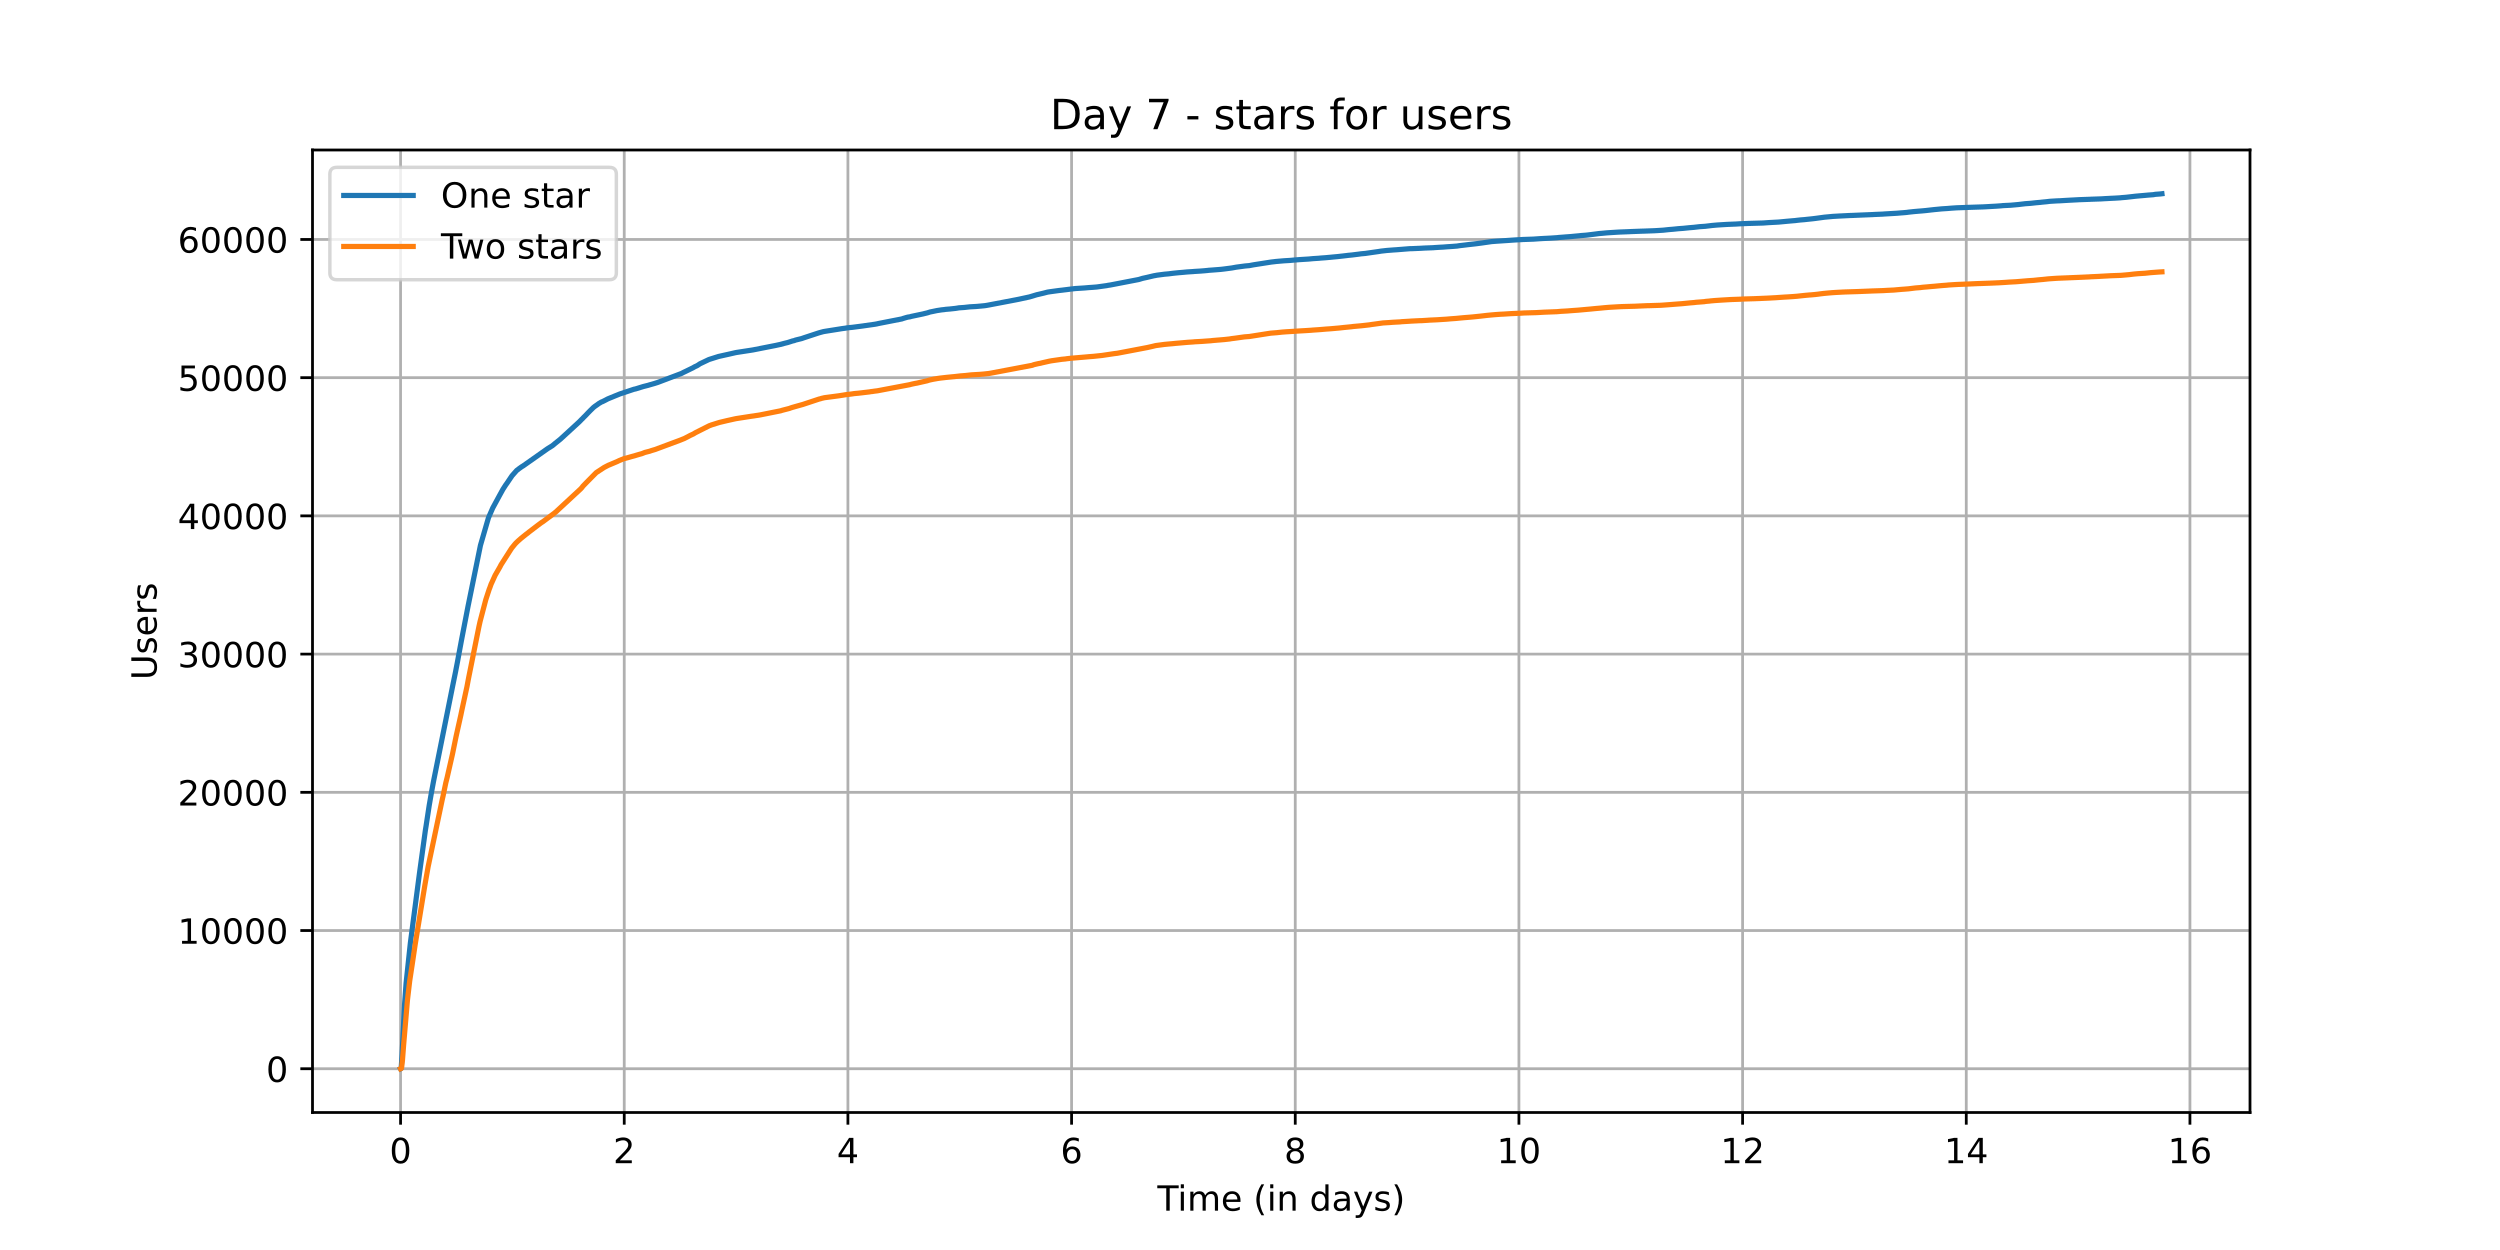 <?xml version="1.0" encoding="utf-8" standalone="no"?>
<!DOCTYPE svg PUBLIC "-//W3C//DTD SVG 1.1//EN"
  "http://www.w3.org/Graphics/SVG/1.1/DTD/svg11.dtd">
<!-- Created with matplotlib (https://matplotlib.org/) -->
<svg height="360pt" version="1.1" viewBox="0 0 720 360" width="720pt" xmlns="http://www.w3.org/2000/svg" xmlns:xlink="http://www.w3.org/1999/xlink">
 <defs>
  <style type="text/css">*{stroke-linecap:butt;stroke-linejoin:round;}</style>
 </defs>
 <g id="figure_1">
  <g id="patch_1">
   <path d="M 0 360 
L 720 360 
L 720 0 
L 0 0 
z
" style="fill:#ffffff;"/>
  </g>
  <g id="axes_1">
   <g id="patch_2">
    <path d="M 90 320.4 
L 648 320.4 
L 648 43.2 
L 90 43.2 
z
" style="fill:#ffffff;"/>
   </g>
   <g id="matplotlib.axis_1">
    <g id="xtick_1">
     <g id="line2d_1">
      <path clip-path="url(#p5f17fe79db)" d="M 115.364 320.4 
L 115.364 43.2 
" style="fill:none;stroke:#b0b0b0;stroke-linecap:square;stroke-width:0.8;"/>
     </g>
     <g id="line2d_2">
      <defs>
       <path d="M 0 0 
L 0 3.5 
" id="m34af4fd276" style="stroke:#000000;stroke-width:0.8;"/>
      </defs>
      <g>
       <use style="stroke:#000000;stroke-width:0.8;" x="115.364" xlink:href="#m34af4fd276" y="320.4"/>
      </g>
     </g>
     <g id="text_1">
      <!-- 0 -->
      <g transform="translate(112.182 334.998)scale(0.1 -0.1)">
       <defs>
        <path d="M 31.781 66.406 
Q 24.172 66.406 20.328 58.906 
Q 16.5 51.422 16.5 36.375 
Q 16.5 21.391 20.328 13.891 
Q 24.172 6.391 31.781 6.391 
Q 39.453 6.391 43.281 13.891 
Q 47.125 21.391 47.125 36.375 
Q 47.125 51.422 43.281 58.906 
Q 39.453 66.406 31.781 66.406 
z
M 31.781 74.219 
Q 44.047 74.219 50.516 64.516 
Q 56.984 54.828 56.984 36.375 
Q 56.984 17.969 50.516 8.266 
Q 44.047 -1.422 31.781 -1.422 
Q 19.531 -1.422 13.062 8.266 
Q 6.594 17.969 6.594 36.375 
Q 6.594 54.828 13.062 64.516 
Q 19.531 74.219 31.781 74.219 
z
" id="DejaVuSans-48"/>
       </defs>
       <use xlink:href="#DejaVuSans-48"/>
      </g>
     </g>
    </g>
    <g id="xtick_2">
     <g id="line2d_3">
      <path clip-path="url(#p5f17fe79db)" d="M 179.781 320.4 
L 179.781 43.2 
" style="fill:none;stroke:#b0b0b0;stroke-linecap:square;stroke-width:0.8;"/>
     </g>
     <g id="line2d_4">
      <g>
       <use style="stroke:#000000;stroke-width:0.8;" x="179.781" xlink:href="#m34af4fd276" y="320.4"/>
      </g>
     </g>
     <g id="text_2">
      <!-- 2 -->
      <g transform="translate(176.6 334.998)scale(0.1 -0.1)">
       <defs>
        <path d="M 19.188 8.297 
L 53.609 8.297 
L 53.609 0 
L 7.328 0 
L 7.328 8.297 
Q 12.938 14.109 22.625 23.891 
Q 32.328 33.688 34.812 36.531 
Q 39.547 41.844 41.422 45.531 
Q 43.312 49.219 43.312 52.781 
Q 43.312 58.594 39.234 62.25 
Q 35.156 65.922 28.609 65.922 
Q 23.969 65.922 18.812 64.312 
Q 13.672 62.703 7.812 59.422 
L 7.812 69.391 
Q 13.766 71.781 18.938 73 
Q 24.125 74.219 28.422 74.219 
Q 39.75 74.219 46.484 68.547 
Q 53.219 62.891 53.219 53.422 
Q 53.219 48.922 51.531 44.891 
Q 49.859 40.875 45.406 35.406 
Q 44.188 33.984 37.641 27.219 
Q 31.109 20.453 19.188 8.297 
z
" id="DejaVuSans-50"/>
       </defs>
       <use xlink:href="#DejaVuSans-50"/>
      </g>
     </g>
    </g>
    <g id="xtick_3">
     <g id="line2d_5">
      <path clip-path="url(#p5f17fe79db)" d="M 244.198 320.4 
L 244.198 43.2 
" style="fill:none;stroke:#b0b0b0;stroke-linecap:square;stroke-width:0.8;"/>
     </g>
     <g id="line2d_6">
      <g>
       <use style="stroke:#000000;stroke-width:0.8;" x="244.198" xlink:href="#m34af4fd276" y="320.4"/>
      </g>
     </g>
     <g id="text_3">
      <!-- 4 -->
      <g transform="translate(241.017 334.998)scale(0.1 -0.1)">
       <defs>
        <path d="M 37.797 64.312 
L 12.891 25.391 
L 37.797 25.391 
z
M 35.203 72.906 
L 47.609 72.906 
L 47.609 25.391 
L 58.016 25.391 
L 58.016 17.188 
L 47.609 17.188 
L 47.609 0 
L 37.797 0 
L 37.797 17.188 
L 4.891 17.188 
L 4.891 26.703 
z
" id="DejaVuSans-52"/>
       </defs>
       <use xlink:href="#DejaVuSans-52"/>
      </g>
     </g>
    </g>
    <g id="xtick_4">
     <g id="line2d_7">
      <path clip-path="url(#p5f17fe79db)" d="M 308.616 320.4 
L 308.616 43.2 
" style="fill:none;stroke:#b0b0b0;stroke-linecap:square;stroke-width:0.8;"/>
     </g>
     <g id="line2d_8">
      <g>
       <use style="stroke:#000000;stroke-width:0.8;" x="308.616" xlink:href="#m34af4fd276" y="320.4"/>
      </g>
     </g>
     <g id="text_4">
      <!-- 6 -->
      <g transform="translate(305.434 334.998)scale(0.1 -0.1)">
       <defs>
        <path d="M 33.016 40.375 
Q 26.375 40.375 22.484 35.828 
Q 18.609 31.297 18.609 23.391 
Q 18.609 15.531 22.484 10.953 
Q 26.375 6.391 33.016 6.391 
Q 39.656 6.391 43.531 10.953 
Q 47.406 15.531 47.406 23.391 
Q 47.406 31.297 43.531 35.828 
Q 39.656 40.375 33.016 40.375 
z
M 52.594 71.297 
L 52.594 62.312 
Q 48.875 64.062 45.094 64.984 
Q 41.312 65.922 37.594 65.922 
Q 27.828 65.922 22.672 59.328 
Q 17.531 52.734 16.797 39.406 
Q 19.672 43.656 24.016 45.922 
Q 28.375 48.188 33.594 48.188 
Q 44.578 48.188 50.953 41.516 
Q 57.328 34.859 57.328 23.391 
Q 57.328 12.156 50.688 5.359 
Q 44.047 -1.422 33.016 -1.422 
Q 20.359 -1.422 13.672 8.266 
Q 6.984 17.969 6.984 36.375 
Q 6.984 53.656 15.188 63.938 
Q 23.391 74.219 37.203 74.219 
Q 40.922 74.219 44.703 73.484 
Q 48.484 72.75 52.594 71.297 
z
" id="DejaVuSans-54"/>
       </defs>
       <use xlink:href="#DejaVuSans-54"/>
      </g>
     </g>
    </g>
    <g id="xtick_5">
     <g id="line2d_9">
      <path clip-path="url(#p5f17fe79db)" d="M 373.033 320.4 
L 373.033 43.2 
" style="fill:none;stroke:#b0b0b0;stroke-linecap:square;stroke-width:0.8;"/>
     </g>
     <g id="line2d_10">
      <g>
       <use style="stroke:#000000;stroke-width:0.8;" x="373.033" xlink:href="#m34af4fd276" y="320.4"/>
      </g>
     </g>
     <g id="text_5">
      <!-- 8 -->
      <g transform="translate(369.852 334.998)scale(0.1 -0.1)">
       <defs>
        <path d="M 31.781 34.625 
Q 24.75 34.625 20.719 30.859 
Q 16.703 27.094 16.703 20.516 
Q 16.703 13.922 20.719 10.156 
Q 24.75 6.391 31.781 6.391 
Q 38.812 6.391 42.859 10.172 
Q 46.922 13.969 46.922 20.516 
Q 46.922 27.094 42.891 30.859 
Q 38.875 34.625 31.781 34.625 
z
M 21.922 38.812 
Q 15.578 40.375 12.031 44.719 
Q 8.5 49.078 8.5 55.328 
Q 8.5 64.062 14.719 69.141 
Q 20.953 74.219 31.781 74.219 
Q 42.672 74.219 48.875 69.141 
Q 55.078 64.062 55.078 55.328 
Q 55.078 49.078 51.531 44.719 
Q 48 40.375 41.703 38.812 
Q 48.828 37.156 52.797 32.312 
Q 56.781 27.484 56.781 20.516 
Q 56.781 9.906 50.312 4.234 
Q 43.844 -1.422 31.781 -1.422 
Q 19.734 -1.422 13.25 4.234 
Q 6.781 9.906 6.781 20.516 
Q 6.781 27.484 10.781 32.312 
Q 14.797 37.156 21.922 38.812 
z
M 18.312 54.391 
Q 18.312 48.734 21.844 45.562 
Q 25.391 42.391 31.781 42.391 
Q 38.141 42.391 41.719 45.562 
Q 45.312 48.734 45.312 54.391 
Q 45.312 60.062 41.719 63.234 
Q 38.141 66.406 31.781 66.406 
Q 25.391 66.406 21.844 63.234 
Q 18.312 60.062 18.312 54.391 
z
" id="DejaVuSans-56"/>
       </defs>
       <use xlink:href="#DejaVuSans-56"/>
      </g>
     </g>
    </g>
    <g id="xtick_6">
     <g id="line2d_11">
      <path clip-path="url(#p5f17fe79db)" d="M 437.45 320.4 
L 437.45 43.2 
" style="fill:none;stroke:#b0b0b0;stroke-linecap:square;stroke-width:0.8;"/>
     </g>
     <g id="line2d_12">
      <g>
       <use style="stroke:#000000;stroke-width:0.8;" x="437.45" xlink:href="#m34af4fd276" y="320.4"/>
      </g>
     </g>
     <g id="text_6">
      <!-- 10 -->
      <g transform="translate(431.088 334.998)scale(0.1 -0.1)">
       <defs>
        <path d="M 12.406 8.297 
L 28.516 8.297 
L 28.516 63.922 
L 10.984 60.406 
L 10.984 69.391 
L 28.422 72.906 
L 38.281 72.906 
L 38.281 8.297 
L 54.391 8.297 
L 54.391 0 
L 12.406 0 
z
" id="DejaVuSans-49"/>
       </defs>
       <use xlink:href="#DejaVuSans-49"/>
       <use x="63.623" xlink:href="#DejaVuSans-48"/>
      </g>
     </g>
    </g>
    <g id="xtick_7">
     <g id="line2d_13">
      <path clip-path="url(#p5f17fe79db)" d="M 501.867 320.4 
L 501.867 43.2 
" style="fill:none;stroke:#b0b0b0;stroke-linecap:square;stroke-width:0.8;"/>
     </g>
     <g id="line2d_14">
      <g>
       <use style="stroke:#000000;stroke-width:0.8;" x="501.867" xlink:href="#m34af4fd276" y="320.4"/>
      </g>
     </g>
     <g id="text_7">
      <!-- 12 -->
      <g transform="translate(495.505 334.998)scale(0.1 -0.1)">
       <use xlink:href="#DejaVuSans-49"/>
       <use x="63.623" xlink:href="#DejaVuSans-50"/>
      </g>
     </g>
    </g>
    <g id="xtick_8">
     <g id="line2d_15">
      <path clip-path="url(#p5f17fe79db)" d="M 566.285 320.4 
L 566.285 43.2 
" style="fill:none;stroke:#b0b0b0;stroke-linecap:square;stroke-width:0.8;"/>
     </g>
     <g id="line2d_16">
      <g>
       <use style="stroke:#000000;stroke-width:0.8;" x="566.285" xlink:href="#m34af4fd276" y="320.4"/>
      </g>
     </g>
     <g id="text_8">
      <!-- 14 -->
      <g transform="translate(559.922 334.998)scale(0.1 -0.1)">
       <use xlink:href="#DejaVuSans-49"/>
       <use x="63.623" xlink:href="#DejaVuSans-52"/>
      </g>
     </g>
    </g>
    <g id="xtick_9">
     <g id="line2d_17">
      <path clip-path="url(#p5f17fe79db)" d="M 630.702 320.4 
L 630.702 43.2 
" style="fill:none;stroke:#b0b0b0;stroke-linecap:square;stroke-width:0.8;"/>
     </g>
     <g id="line2d_18">
      <g>
       <use style="stroke:#000000;stroke-width:0.8;" x="630.702" xlink:href="#m34af4fd276" y="320.4"/>
      </g>
     </g>
     <g id="text_9">
      <!-- 16 -->
      <g transform="translate(624.339 334.998)scale(0.1 -0.1)">
       <use xlink:href="#DejaVuSans-49"/>
       <use x="63.623" xlink:href="#DejaVuSans-54"/>
      </g>
     </g>
    </g>
    <g id="text_10">
     <!-- Time (in days) -->
     <g transform="translate(333.327 348.677)scale(0.1 -0.1)">
      <defs>
       <path d="M -0.297 72.906 
L 61.375 72.906 
L 61.375 64.594 
L 35.5 64.594 
L 35.5 0 
L 25.594 0 
L 25.594 64.594 
L -0.297 64.594 
z
" id="DejaVuSans-84"/>
       <path d="M 9.422 54.688 
L 18.406 54.688 
L 18.406 0 
L 9.422 0 
z
M 9.422 75.984 
L 18.406 75.984 
L 18.406 64.594 
L 9.422 64.594 
z
" id="DejaVuSans-105"/>
       <path d="M 52 44.188 
Q 55.375 50.25 60.062 53.125 
Q 64.75 56 71.094 56 
Q 79.641 56 84.281 50.016 
Q 88.922 44.047 88.922 33.016 
L 88.922 0 
L 79.891 0 
L 79.891 32.719 
Q 79.891 40.578 77.094 44.375 
Q 74.312 48.188 68.609 48.188 
Q 61.625 48.188 57.562 43.547 
Q 53.516 38.922 53.516 30.906 
L 53.516 0 
L 44.484 0 
L 44.484 32.719 
Q 44.484 40.625 41.703 44.406 
Q 38.922 48.188 33.109 48.188 
Q 26.219 48.188 22.156 43.531 
Q 18.109 38.875 18.109 30.906 
L 18.109 0 
L 9.078 0 
L 9.078 54.688 
L 18.109 54.688 
L 18.109 46.188 
Q 21.188 51.219 25.484 53.609 
Q 29.781 56 35.688 56 
Q 41.656 56 45.828 52.969 
Q 50 49.953 52 44.188 
z
" id="DejaVuSans-109"/>
       <path d="M 56.203 29.594 
L 56.203 25.203 
L 14.891 25.203 
Q 15.484 15.922 20.484 11.062 
Q 25.484 6.203 34.422 6.203 
Q 39.594 6.203 44.453 7.469 
Q 49.312 8.734 54.109 11.281 
L 54.109 2.781 
Q 49.266 0.734 44.188 -0.344 
Q 39.109 -1.422 33.891 -1.422 
Q 20.797 -1.422 13.156 6.188 
Q 5.516 13.812 5.516 26.812 
Q 5.516 40.234 12.766 48.109 
Q 20.016 56 32.328 56 
Q 43.359 56 49.781 48.891 
Q 56.203 41.797 56.203 29.594 
z
M 47.219 32.234 
Q 47.125 39.594 43.094 43.984 
Q 39.062 48.391 32.422 48.391 
Q 24.906 48.391 20.391 44.141 
Q 15.875 39.891 15.188 32.172 
z
" id="DejaVuSans-101"/>
       <path id="DejaVuSans-32"/>
       <path d="M 31 75.875 
Q 24.469 64.656 21.281 53.656 
Q 18.109 42.672 18.109 31.391 
Q 18.109 20.125 21.312 9.062 
Q 24.516 -2 31 -13.188 
L 23.188 -13.188 
Q 15.875 -1.703 12.234 9.375 
Q 8.594 20.453 8.594 31.391 
Q 8.594 42.281 12.203 53.312 
Q 15.828 64.359 23.188 75.875 
z
" id="DejaVuSans-40"/>
       <path d="M 54.891 33.016 
L 54.891 0 
L 45.906 0 
L 45.906 32.719 
Q 45.906 40.484 42.875 44.328 
Q 39.844 48.188 33.797 48.188 
Q 26.516 48.188 22.312 43.547 
Q 18.109 38.922 18.109 30.906 
L 18.109 0 
L 9.078 0 
L 9.078 54.688 
L 18.109 54.688 
L 18.109 46.188 
Q 21.344 51.125 25.703 53.562 
Q 30.078 56 35.797 56 
Q 45.219 56 50.047 50.172 
Q 54.891 44.344 54.891 33.016 
z
" id="DejaVuSans-110"/>
       <path d="M 45.406 46.391 
L 45.406 75.984 
L 54.391 75.984 
L 54.391 0 
L 45.406 0 
L 45.406 8.203 
Q 42.578 3.328 38.25 0.953 
Q 33.938 -1.422 27.875 -1.422 
Q 17.969 -1.422 11.734 6.484 
Q 5.516 14.406 5.516 27.297 
Q 5.516 40.188 11.734 48.094 
Q 17.969 56 27.875 56 
Q 33.938 56 38.25 53.625 
Q 42.578 51.266 45.406 46.391 
z
M 14.797 27.297 
Q 14.797 17.391 18.875 11.75 
Q 22.953 6.109 30.078 6.109 
Q 37.203 6.109 41.297 11.75 
Q 45.406 17.391 45.406 27.297 
Q 45.406 37.203 41.297 42.844 
Q 37.203 48.484 30.078 48.484 
Q 22.953 48.484 18.875 42.844 
Q 14.797 37.203 14.797 27.297 
z
" id="DejaVuSans-100"/>
       <path d="M 34.281 27.484 
Q 23.391 27.484 19.188 25 
Q 14.984 22.516 14.984 16.5 
Q 14.984 11.719 18.141 8.906 
Q 21.297 6.109 26.703 6.109 
Q 34.188 6.109 38.703 11.406 
Q 43.219 16.703 43.219 25.484 
L 43.219 27.484 
z
M 52.203 31.203 
L 52.203 0 
L 43.219 0 
L 43.219 8.297 
Q 40.141 3.328 35.547 0.953 
Q 30.953 -1.422 24.312 -1.422 
Q 15.922 -1.422 10.953 3.297 
Q 6 8.016 6 15.922 
Q 6 25.141 12.172 29.828 
Q 18.359 34.516 30.609 34.516 
L 43.219 34.516 
L 43.219 35.406 
Q 43.219 41.609 39.141 45 
Q 35.062 48.391 27.688 48.391 
Q 23 48.391 18.547 47.266 
Q 14.109 46.141 10.016 43.891 
L 10.016 52.203 
Q 14.938 54.109 19.578 55.047 
Q 24.219 56 28.609 56 
Q 40.484 56 46.344 49.844 
Q 52.203 43.703 52.203 31.203 
z
" id="DejaVuSans-97"/>
       <path d="M 32.172 -5.078 
Q 28.375 -14.844 24.75 -17.812 
Q 21.141 -20.797 15.094 -20.797 
L 7.906 -20.797 
L 7.906 -13.281 
L 13.188 -13.281 
Q 16.891 -13.281 18.938 -11.516 
Q 21 -9.766 23.484 -3.219 
L 25.094 0.875 
L 2.984 54.688 
L 12.5 54.688 
L 29.594 11.922 
L 46.688 54.688 
L 56.203 54.688 
z
" id="DejaVuSans-121"/>
       <path d="M 44.281 53.078 
L 44.281 44.578 
Q 40.484 46.531 36.375 47.5 
Q 32.281 48.484 27.875 48.484 
Q 21.188 48.484 17.844 46.438 
Q 14.5 44.391 14.5 40.281 
Q 14.5 37.156 16.891 35.375 
Q 19.281 33.594 26.516 31.984 
L 29.594 31.297 
Q 39.156 29.25 43.188 25.516 
Q 47.219 21.781 47.219 15.094 
Q 47.219 7.469 41.188 3.016 
Q 35.156 -1.422 24.609 -1.422 
Q 20.219 -1.422 15.453 -0.562 
Q 10.688 0.297 5.422 2 
L 5.422 11.281 
Q 10.406 8.688 15.234 7.391 
Q 20.062 6.109 24.812 6.109 
Q 31.156 6.109 34.562 8.281 
Q 37.984 10.453 37.984 14.406 
Q 37.984 18.062 35.516 20.016 
Q 33.062 21.969 24.703 23.781 
L 21.578 24.516 
Q 13.234 26.266 9.516 29.906 
Q 5.812 33.547 5.812 39.891 
Q 5.812 47.609 11.281 51.797 
Q 16.75 56 26.812 56 
Q 31.781 56 36.172 55.266 
Q 40.578 54.547 44.281 53.078 
z
" id="DejaVuSans-115"/>
       <path d="M 8.016 75.875 
L 15.828 75.875 
Q 23.141 64.359 26.781 53.312 
Q 30.422 42.281 30.422 31.391 
Q 30.422 20.453 26.781 9.375 
Q 23.141 -1.703 15.828 -13.188 
L 8.016 -13.188 
Q 14.5 -2 17.703 9.062 
Q 20.906 20.125 20.906 31.391 
Q 20.906 42.672 17.703 53.656 
Q 14.5 64.656 8.016 75.875 
z
" id="DejaVuSans-41"/>
      </defs>
      <use xlink:href="#DejaVuSans-84"/>
      <use x="57.959" xlink:href="#DejaVuSans-105"/>
      <use x="85.742" xlink:href="#DejaVuSans-109"/>
      <use x="183.154" xlink:href="#DejaVuSans-101"/>
      <use x="244.678" xlink:href="#DejaVuSans-32"/>
      <use x="276.465" xlink:href="#DejaVuSans-40"/>
      <use x="315.479" xlink:href="#DejaVuSans-105"/>
      <use x="343.262" xlink:href="#DejaVuSans-110"/>
      <use x="406.641" xlink:href="#DejaVuSans-32"/>
      <use x="438.428" xlink:href="#DejaVuSans-100"/>
      <use x="501.904" xlink:href="#DejaVuSans-97"/>
      <use x="563.184" xlink:href="#DejaVuSans-121"/>
      <use x="622.363" xlink:href="#DejaVuSans-115"/>
      <use x="674.463" xlink:href="#DejaVuSans-41"/>
     </g>
    </g>
   </g>
   <g id="matplotlib.axis_2">
    <g id="ytick_1">
     <g id="line2d_19">
      <path clip-path="url(#p5f17fe79db)" d="M 90 307.8 
L 648 307.8 
" style="fill:none;stroke:#b0b0b0;stroke-linecap:square;stroke-width:0.8;"/>
     </g>
     <g id="line2d_20">
      <defs>
       <path d="M 0 0 
L -3.5 0 
" id="m88d8d5c0ea" style="stroke:#000000;stroke-width:0.8;"/>
      </defs>
      <g>
       <use style="stroke:#000000;stroke-width:0.8;" x="90" xlink:href="#m88d8d5c0ea" y="307.8"/>
      </g>
     </g>
     <g id="text_11">
      <!-- 0 -->
      <g transform="translate(76.638 311.599)scale(0.1 -0.1)">
       <use xlink:href="#DejaVuSans-48"/>
      </g>
     </g>
    </g>
    <g id="ytick_2">
     <g id="line2d_21">
      <path clip-path="url(#p5f17fe79db)" d="M 90 267.993 
L 648 267.993 
" style="fill:none;stroke:#b0b0b0;stroke-linecap:square;stroke-width:0.8;"/>
     </g>
     <g id="line2d_22">
      <g>
       <use style="stroke:#000000;stroke-width:0.8;" x="90" xlink:href="#m88d8d5c0ea" y="267.993"/>
      </g>
     </g>
     <g id="text_12">
      <!-- 10000 -->
      <g transform="translate(51.188 271.793)scale(0.1 -0.1)">
       <use xlink:href="#DejaVuSans-49"/>
       <use x="63.623" xlink:href="#DejaVuSans-48"/>
       <use x="127.246" xlink:href="#DejaVuSans-48"/>
       <use x="190.869" xlink:href="#DejaVuSans-48"/>
       <use x="254.492" xlink:href="#DejaVuSans-48"/>
      </g>
     </g>
    </g>
    <g id="ytick_3">
     <g id="line2d_23">
      <path clip-path="url(#p5f17fe79db)" d="M 90 228.187 
L 648 228.187 
" style="fill:none;stroke:#b0b0b0;stroke-linecap:square;stroke-width:0.8;"/>
     </g>
     <g id="line2d_24">
      <g>
       <use style="stroke:#000000;stroke-width:0.8;" x="90" xlink:href="#m88d8d5c0ea" y="228.187"/>
      </g>
     </g>
     <g id="text_13">
      <!-- 20000 -->
      <g transform="translate(51.188 231.986)scale(0.1 -0.1)">
       <use xlink:href="#DejaVuSans-50"/>
       <use x="63.623" xlink:href="#DejaVuSans-48"/>
       <use x="127.246" xlink:href="#DejaVuSans-48"/>
       <use x="190.869" xlink:href="#DejaVuSans-48"/>
       <use x="254.492" xlink:href="#DejaVuSans-48"/>
      </g>
     </g>
    </g>
    <g id="ytick_4">
     <g id="line2d_25">
      <path clip-path="url(#p5f17fe79db)" d="M 90 188.38 
L 648 188.38 
" style="fill:none;stroke:#b0b0b0;stroke-linecap:square;stroke-width:0.8;"/>
     </g>
     <g id="line2d_26">
      <g>
       <use style="stroke:#000000;stroke-width:0.8;" x="90" xlink:href="#m88d8d5c0ea" y="188.38"/>
      </g>
     </g>
     <g id="text_14">
      <!-- 30000 -->
      <g transform="translate(51.188 192.179)scale(0.1 -0.1)">
       <defs>
        <path d="M 40.578 39.312 
Q 47.656 37.797 51.625 33 
Q 55.609 28.219 55.609 21.188 
Q 55.609 10.406 48.188 4.484 
Q 40.766 -1.422 27.094 -1.422 
Q 22.516 -1.422 17.656 -0.516 
Q 12.797 0.391 7.625 2.203 
L 7.625 11.719 
Q 11.719 9.328 16.594 8.109 
Q 21.484 6.891 26.812 6.891 
Q 36.078 6.891 40.938 10.547 
Q 45.797 14.203 45.797 21.188 
Q 45.797 27.641 41.281 31.266 
Q 36.766 34.906 28.719 34.906 
L 20.219 34.906 
L 20.219 43.016 
L 29.109 43.016 
Q 36.375 43.016 40.234 45.922 
Q 44.094 48.828 44.094 54.297 
Q 44.094 59.906 40.109 62.906 
Q 36.141 65.922 28.719 65.922 
Q 24.656 65.922 20.016 65.031 
Q 15.375 64.156 9.812 62.312 
L 9.812 71.094 
Q 15.438 72.656 20.344 73.438 
Q 25.25 74.219 29.594 74.219 
Q 40.828 74.219 47.359 69.109 
Q 53.906 64.016 53.906 55.328 
Q 53.906 49.266 50.438 45.094 
Q 46.969 40.922 40.578 39.312 
z
" id="DejaVuSans-51"/>
       </defs>
       <use xlink:href="#DejaVuSans-51"/>
       <use x="63.623" xlink:href="#DejaVuSans-48"/>
       <use x="127.246" xlink:href="#DejaVuSans-48"/>
       <use x="190.869" xlink:href="#DejaVuSans-48"/>
       <use x="254.492" xlink:href="#DejaVuSans-48"/>
      </g>
     </g>
    </g>
    <g id="ytick_5">
     <g id="line2d_27">
      <path clip-path="url(#p5f17fe79db)" d="M 90 148.573 
L 648 148.573 
" style="fill:none;stroke:#b0b0b0;stroke-linecap:square;stroke-width:0.8;"/>
     </g>
     <g id="line2d_28">
      <g>
       <use style="stroke:#000000;stroke-width:0.8;" x="90" xlink:href="#m88d8d5c0ea" y="148.573"/>
      </g>
     </g>
     <g id="text_15">
      <!-- 40000 -->
      <g transform="translate(51.188 152.373)scale(0.1 -0.1)">
       <use xlink:href="#DejaVuSans-52"/>
       <use x="63.623" xlink:href="#DejaVuSans-48"/>
       <use x="127.246" xlink:href="#DejaVuSans-48"/>
       <use x="190.869" xlink:href="#DejaVuSans-48"/>
       <use x="254.492" xlink:href="#DejaVuSans-48"/>
      </g>
     </g>
    </g>
    <g id="ytick_6">
     <g id="line2d_29">
      <path clip-path="url(#p5f17fe79db)" d="M 90 108.767 
L 648 108.767 
" style="fill:none;stroke:#b0b0b0;stroke-linecap:square;stroke-width:0.8;"/>
     </g>
     <g id="line2d_30">
      <g>
       <use style="stroke:#000000;stroke-width:0.8;" x="90" xlink:href="#m88d8d5c0ea" y="108.767"/>
      </g>
     </g>
     <g id="text_16">
      <!-- 50000 -->
      <g transform="translate(51.188 112.566)scale(0.1 -0.1)">
       <defs>
        <path d="M 10.797 72.906 
L 49.516 72.906 
L 49.516 64.594 
L 19.828 64.594 
L 19.828 46.734 
Q 21.969 47.469 24.109 47.828 
Q 26.266 48.188 28.422 48.188 
Q 40.625 48.188 47.75 41.5 
Q 54.891 34.812 54.891 23.391 
Q 54.891 11.625 47.562 5.094 
Q 40.234 -1.422 26.906 -1.422 
Q 22.312 -1.422 17.547 -0.641 
Q 12.797 0.141 7.719 1.703 
L 7.719 11.625 
Q 12.109 9.234 16.797 8.062 
Q 21.484 6.891 26.703 6.891 
Q 35.156 6.891 40.078 11.328 
Q 45.016 15.766 45.016 23.391 
Q 45.016 31 40.078 35.438 
Q 35.156 39.891 26.703 39.891 
Q 22.75 39.891 18.812 39.016 
Q 14.891 38.141 10.797 36.281 
z
" id="DejaVuSans-53"/>
       </defs>
       <use xlink:href="#DejaVuSans-53"/>
       <use x="63.623" xlink:href="#DejaVuSans-48"/>
       <use x="127.246" xlink:href="#DejaVuSans-48"/>
       <use x="190.869" xlink:href="#DejaVuSans-48"/>
       <use x="254.492" xlink:href="#DejaVuSans-48"/>
      </g>
     </g>
    </g>
    <g id="ytick_7">
     <g id="line2d_31">
      <path clip-path="url(#p5f17fe79db)" d="M 90 68.96 
L 648 68.96 
" style="fill:none;stroke:#b0b0b0;stroke-linecap:square;stroke-width:0.8;"/>
     </g>
     <g id="line2d_32">
      <g>
       <use style="stroke:#000000;stroke-width:0.8;" x="90" xlink:href="#m88d8d5c0ea" y="68.96"/>
      </g>
     </g>
     <g id="text_17">
      <!-- 60000 -->
      <g transform="translate(51.188 72.759)scale(0.1 -0.1)">
       <use xlink:href="#DejaVuSans-54"/>
       <use x="63.623" xlink:href="#DejaVuSans-48"/>
       <use x="127.246" xlink:href="#DejaVuSans-48"/>
       <use x="190.869" xlink:href="#DejaVuSans-48"/>
       <use x="254.492" xlink:href="#DejaVuSans-48"/>
      </g>
     </g>
    </g>
    <g id="text_18">
     <!-- Users -->
     <g transform="translate(45.108 195.801)rotate(-90)scale(0.1 -0.1)">
      <defs>
       <path d="M 8.688 72.906 
L 18.609 72.906 
L 18.609 28.609 
Q 18.609 16.891 22.844 11.734 
Q 27.094 6.594 36.625 6.594 
Q 46.094 6.594 50.344 11.734 
Q 54.594 16.891 54.594 28.609 
L 54.594 72.906 
L 64.5 72.906 
L 64.5 27.391 
Q 64.5 13.141 57.438 5.859 
Q 50.391 -1.422 36.625 -1.422 
Q 22.797 -1.422 15.734 5.859 
Q 8.688 13.141 8.688 27.391 
z
" id="DejaVuSans-85"/>
       <path d="M 41.109 46.297 
Q 39.594 47.172 37.812 47.578 
Q 36.031 48 33.891 48 
Q 26.266 48 22.188 43.047 
Q 18.109 38.094 18.109 28.812 
L 18.109 0 
L 9.078 0 
L 9.078 54.688 
L 18.109 54.688 
L 18.109 46.188 
Q 20.953 51.172 25.484 53.578 
Q 30.031 56 36.531 56 
Q 37.453 56 38.578 55.875 
Q 39.703 55.766 41.062 55.516 
z
" id="DejaVuSans-114"/>
      </defs>
      <use xlink:href="#DejaVuSans-85"/>
      <use x="73.193" xlink:href="#DejaVuSans-115"/>
      <use x="125.293" xlink:href="#DejaVuSans-101"/>
      <use x="186.816" xlink:href="#DejaVuSans-114"/>
      <use x="227.93" xlink:href="#DejaVuSans-115"/>
     </g>
    </g>
   </g>
   <g id="line2d_33">
    <path clip-path="url(#p5f17fe79db)" d="M 115.364 307.8 
L 115.49 307.736 
L 115.556 307.426 
L 115.8 303.74 
L 116.509 289.334 
L 116.952 283.199 
L 118.193 271.536 
L 119.944 258.117 
L 120.787 251.673 
L 122.516 239.074 
L 122.715 237.848 
L 123.602 232.024 
L 124.178 228.684 
L 124.865 224.97 
L 130.453 197.126 
L 131.162 193.658 
L 131.716 190.796 
L 132.426 186.955 
L 132.913 184.352 
L 134.776 174.695 
L 138.368 157.064 
L 140.674 149.127 
L 141.916 146.281 
L 143.889 142.65 
L 144.044 142.368 
L 144.842 140.919 
L 145.684 139.613 
L 145.995 139.191 
L 147.457 137.018 
L 148.832 135.465 
L 149.12 135.266 
L 149.43 135.011 
L 150.229 134.438 
L 150.694 134.155 
L 157.664 129.243 
L 159.083 128.36 
L 159.46 128.053 
L 159.859 127.711 
L 161.344 126.524 
L 161.854 126.059 
L 166.843 121.477 
L 167.553 120.745 
L 167.686 120.637 
L 168.086 120.207 
L 168.573 119.729 
L 168.906 119.383 
L 169.305 118.957 
L 170.058 118.189 
L 170.568 117.695 
L 170.878 117.385 
L 171.344 117.015 
L 172.009 116.557 
L 172.541 116.163 
L 172.741 116.063 
L 173.162 115.801 
L 173.539 115.657 
L 174.316 115.267 
L 175.047 114.881 
L 177.309 113.95 
L 177.598 113.838 
L 178.529 113.456 
L 182.563 112.11 
L 183.051 112.007 
L 185.267 111.322 
L 186.686 110.964 
L 187.018 110.857 
L 188.503 110.435 
L 188.814 110.335 
L 189.323 110.176 
L 189.612 110.072 
L 196.264 107.553 
L 196.929 107.206 
L 197.306 107.031 
L 199.59 105.917 
L 200.1 105.614 
L 200.544 105.419 
L 200.876 105.248 
L 201.209 105.025 
L 201.586 104.774 
L 202.162 104.499 
L 204.158 103.548 
L 204.469 103.445 
L 206.93 102.668 
L 209.347 102.127 
L 209.723 102.047 
L 211.763 101.578 
L 212.117 101.51 
L 216.201 100.881 
L 216.867 100.774 
L 222.663 99.631 
L 223.395 99.488 
L 223.882 99.38 
L 224.661 99.213 
L 225.881 98.887 
L 226.856 98.648 
L 227.633 98.401 
L 228.231 98.202 
L 228.719 98.095 
L 229.118 97.939 
L 230.87 97.509 
L 231.558 97.267 
L 235.663 95.917 
L 236.017 95.81 
L 237.126 95.507 
L 237.481 95.443 
L 242.56 94.635 
L 243.358 94.532 
L 244.001 94.42 
L 244.977 94.317 
L 245.398 94.281 
L 247.704 93.983 
L 248.524 93.875 
L 249.078 93.791 
L 251.893 93.393 
L 252.492 93.29 
L 252.89 93.194 
L 253.422 93.087 
L 259.768 91.845 
L 260.056 91.733 
L 260.942 91.467 
L 261.408 91.339 
L 262.117 91.232 
L 262.449 91.124 
L 265.864 90.404 
L 266.152 90.328 
L 267.105 90.097 
L 267.86 89.851 
L 268.591 89.707 
L 269.079 89.604 
L 269.833 89.445 
L 270.521 89.341 
L 271.12 89.246 
L 272.05 89.146 
L 272.295 89.098 
L 273.58 88.991 
L 275.155 88.82 
L 275.819 88.716 
L 276.152 88.656 
L 277.703 88.549 
L 279.299 88.37 
L 281.205 88.262 
L 282.469 88.147 
L 283.58 88.039 
L 284.112 87.96 
L 284.71 87.852 
L 292.446 86.375 
L 292.646 86.336 
L 293.355 86.196 
L 296.48 85.52 
L 298.608 84.879 
L 299.096 84.771 
L 300.049 84.544 
L 300.515 84.437 
L 301.689 84.13 
L 302.377 84.023 
L 304.925 83.673 
L 305.901 83.565 
L 306.388 83.501 
L 307.253 83.398 
L 307.762 83.33 
L 309.693 83.099 
L 311.422 82.992 
L 312.397 82.928 
L 313.594 82.821 
L 314.547 82.761 
L 315.877 82.654 
L 318.715 82.259 
L 319.225 82.156 
L 319.735 82.088 
L 327.937 80.504 
L 328.158 80.44 
L 329.001 80.182 
L 329.4 80.09 
L 329.865 79.991 
L 330.264 79.903 
L 332.326 79.417 
L 332.658 79.362 
L 333.213 79.254 
L 335.385 78.971 
L 336.582 78.864 
L 337.069 78.8 
L 337.934 78.693 
L 339.33 78.55 
L 340.616 78.442 
L 341.879 78.323 
L 343.564 78.215 
L 343.985 78.175 
L 345.758 78.068 
L 346.889 77.976 
L 347.865 77.881 
L 348.086 77.849 
L 349.128 77.773 
L 350.525 77.666 
L 351.611 77.578 
L 352.523 77.471 
L 354.739 77.18 
L 355.337 77.073 
L 356.002 76.949 
L 358.574 76.603 
L 359.794 76.495 
L 360.459 76.368 
L 361.035 76.261 
L 366.09 75.472 
L 366.978 75.369 
L 367.466 75.309 
L 368.685 75.202 
L 369.816 75.106 
L 371.589 74.999 
L 372.875 74.879 
L 374.205 74.772 
L 375.158 74.712 
L 376.89 74.605 
L 378.156 74.485 
L 379.841 74.378 
L 380.307 74.326 
L 381.769 74.223 
L 382.191 74.183 
L 383.388 74.075 
L 383.676 74.043 
L 384.097 74.004 
L 385.272 73.896 
L 387.045 73.693 
L 387.888 73.594 
L 388.198 73.55 
L 389.328 73.442 
L 391.257 73.203 
L 392.011 73.096 
L 393.23 72.985 
L 393.962 72.877 
L 397.089 72.431 
L 397.732 72.324 
L 399.373 72.137 
L 400.77 72.029 
L 401.191 71.993 
L 402.167 71.93 
L 403.541 71.822 
L 404.627 71.735 
L 405.979 71.627 
L 406.689 71.611 
L 409.193 71.504 
L 410.146 71.444 
L 412.784 71.341 
L 413.05 71.313 
L 414.779 71.205 
L 415.643 71.161 
L 416.93 71.058 
L 417.307 71.038 
L 418.305 70.97 
L 419.657 70.863 
L 420.255 70.763 
L 421.984 70.56 
L 422.828 70.453 
L 424.357 70.286 
L 425.267 70.178 
L 425.777 70.11 
L 426.598 70.003 
L 429.591 69.573 
L 430.966 69.466 
L 431.919 69.406 
L 433.516 69.298 
L 433.893 69.275 
L 435.444 69.167 
L 436.42 69.103 
L 438.304 68.996 
L 438.57 68.976 
L 441.63 68.869 
L 442.03 68.841 
L 443.582 68.733 
L 444.469 68.685 
L 446.553 68.578 
L 446.93 68.554 
L 448.503 68.447 
L 448.969 68.391 
L 450.387 68.287 
L 450.809 68.248 
L 452.316 68.14 
L 453.668 68.009 
L 454.843 67.901 
L 455.331 67.842 
L 456.706 67.738 
L 457.149 67.694 
L 459.101 67.451 
L 459.921 67.344 
L 460.453 67.272 
L 461.607 67.173 
L 462.716 67.065 
L 463.714 66.998 
L 465.398 66.89 
L 466.329 66.834 
L 469.078 66.727 
L 469.92 66.687 
L 472.779 66.58 
L 473.51 66.56 
L 476.414 66.452 
L 477.323 66.401 
L 479.008 66.293 
L 480.604 66.122 
L 481.911 66.014 
L 483.375 65.863 
L 484.86 65.756 
L 485.148 65.724 
L 486.522 65.584 
L 487.808 65.477 
L 489.516 65.282 
L 491.113 65.174 
L 493.086 64.936 
L 494.285 64.828 
L 494.683 64.796 
L 496.413 64.689 
L 497.366 64.629 
L 500.005 64.522 
L 500.98 64.458 
L 503.463 64.35 
L 504.194 64.331 
L 507.63 64.231 
L 507.874 64.219 
L 509.359 64.112 
L 510.245 64.064 
L 512.241 63.956 
L 513.504 63.837 
L 514.635 63.729 
L 515.809 63.626 
L 517.051 63.519 
L 517.539 63.455 
L 518.514 63.347 
L 519.6 63.26 
L 520.598 63.152 
L 522.017 63.005 
L 522.881 62.898 
L 525.452 62.551 
L 526.605 62.444 
L 527.868 62.324 
L 529.73 62.217 
L 530.573 62.177 
L 532.678 62.07 
L 533.432 62.046 
L 535.937 61.938 
L 536.735 61.906 
L 539.328 61.799 
L 539.727 61.771 
L 542.254 61.664 
L 542.675 61.628 
L 546.377 61.409 
L 547.574 61.305 
L 547.951 61.281 
L 549.126 61.178 
L 549.658 61.102 
L 551.165 60.939 
L 552.384 60.832 
L 553.493 60.744 
L 554.624 60.637 
L 556.353 60.441 
L 557.284 60.338 
L 557.705 60.302 
L 558.769 60.195 
L 559.19 60.155 
L 560.852 60.047 
L 561.983 59.952 
L 563.579 59.844 
L 564.332 59.82 
L 567.258 59.713 
L 568.012 59.689 
L 571.248 59.582 
L 572.135 59.534 
L 574.021 59.426 
L 574.93 59.375 
L 576.37 59.271 
L 576.836 59.215 
L 579.052 59.108 
L 580.227 59.004 
L 581.357 58.897 
L 583.286 58.666 
L 584.815 58.559 
L 586.368 58.387 
L 587.609 58.28 
L 588.119 58.216 
L 589.428 58.093 
L 590.293 57.985 
L 590.692 57.958 
L 592.465 57.85 
L 593.22 57.826 
L 594.971 57.719 
L 595.88 57.667 
L 597.919 57.559 
L 598.828 57.508 
L 601.843 57.4 
L 602.087 57.384 
L 605.167 57.277 
L 606.12 57.217 
L 608.137 57.11 
L 608.957 57.074 
L 610.664 56.97 
L 610.952 56.931 
L 612.304 56.823 
L 614.078 56.62 
L 614.987 56.513 
L 616.229 56.401 
L 617.47 56.294 
L 618.734 56.178 
L 620.131 56.075 
L 620.752 55.963 
L 622.193 55.856 
L 622.636 55.8 
L 622.636 55.8 
" style="fill:none;stroke:#1f77b4;stroke-linecap:square;stroke-width:1.5;"/>
   </g>
   <g id="line2d_34">
    <path clip-path="url(#p5f17fe79db)" d="M 115.364 307.8 
L 115.578 307.708 
L 115.667 307.438 
L 115.911 305.324 
L 116.243 300.949 
L 117.351 287.956 
L 117.994 282.483 
L 118.681 277.965 
L 119.568 272.022 
L 119.989 269.43 
L 122.338 255.072 
L 122.627 253.428 
L 123.314 249.551 
L 127.349 230.356 
L 127.614 229.194 
L 128.391 225.448 
L 128.79 223.868 
L 130.32 217.144 
L 131.273 212.479 
L 131.362 212.053 
L 132.714 205.987 
L 133.068 204.291 
L 134.488 197.751 
L 134.931 195.386 
L 137.925 180.51 
L 138.257 179.002 
L 139.898 172.744 
L 140.896 169.691 
L 141.051 169.313 
L 141.45 168.198 
L 141.583 167.923 
L 142.603 165.67 
L 143.956 163.322 
L 144.31 162.633 
L 147.325 157.912 
L 147.435 157.773 
L 148.278 156.738 
L 148.588 156.391 
L 149.164 155.838 
L 150.029 155.074 
L 151.405 153.963 
L 152.184 153.37 
L 152.34 153.231 
L 154.937 151.248 
L 155.913 150.524 
L 156.334 150.261 
L 159.726 147.733 
L 159.926 147.55 
L 160.302 147.252 
L 160.546 147.001 
L 167.265 140.775 
L 167.664 140.325 
L 167.841 140.063 
L 168.839 139.028 
L 171.699 136.13 
L 173.983 134.633 
L 174.715 134.251 
L 175.335 133.936 
L 175.602 133.841 
L 176.045 133.65 
L 177.753 132.929 
L 178.374 132.623 
L 178.639 132.527 
L 178.95 132.384 
L 179.238 132.285 
L 179.681 132.097 
L 180.745 131.827 
L 181.122 131.719 
L 181.654 131.56 
L 182.807 131.25 
L 183.361 131.074 
L 184.248 130.816 
L 184.535 130.74 
L 184.89 130.637 
L 185.732 130.302 
L 187.151 129.94 
L 187.528 129.797 
L 188.437 129.526 
L 188.68 129.454 
L 195.932 126.755 
L 196.774 126.413 
L 197.04 126.314 
L 197.705 125.971 
L 198.038 125.804 
L 198.77 125.41 
L 199.169 125.227 
L 199.701 124.98 
L 200.078 124.749 
L 200.255 124.638 
L 204.269 122.615 
L 204.557 122.516 
L 204.846 122.397 
L 207.196 121.66 
L 209.058 121.218 
L 209.28 121.163 
L 211.674 120.629 
L 212.029 120.557 
L 216.356 119.885 
L 217.112 119.781 
L 217.716 119.682 
L 218.473 119.574 
L 219.138 119.455 
L 219.67 119.347 
L 224.839 118.308 
L 225.194 118.189 
L 225.593 118.081 
L 226.945 117.735 
L 227.388 117.616 
L 227.655 117.508 
L 228.209 117.329 
L 229.251 117.031 
L 230.759 116.609 
L 231.159 116.501 
L 235.885 114.933 
L 236.306 114.837 
L 236.572 114.742 
L 237.459 114.535 
L 238.28 114.427 
L 240.742 114.101 
L 241.563 113.993 
L 242.139 113.902 
L 242.826 113.798 
L 243.447 113.691 
L 245.331 113.46 
L 246.019 113.352 
L 247.238 113.241 
L 248.125 113.138 
L 248.612 113.078 
L 250.364 112.871 
L 250.962 112.771 
L 251.228 112.751 
L 251.805 112.66 
L 252.691 112.552 
L 262.006 110.789 
L 262.25 110.717 
L 262.693 110.61 
L 263.514 110.435 
L 264.112 110.331 
L 264.534 110.232 
L 266.995 109.674 
L 267.549 109.495 
L 267.993 109.388 
L 268.769 109.225 
L 269.39 109.117 
L 270.01 109.006 
L 270.742 108.898 
L 272.538 108.691 
L 273.536 108.592 
L 273.825 108.56 
L 274.977 108.452 
L 276.662 108.257 
L 278.058 108.15 
L 279.765 107.959 
L 281.649 107.851 
L 282.025 107.831 
L 283.314 107.724 
L 284.799 107.565 
L 285.419 107.457 
L 297.3 105.204 
L 297.722 105.037 
L 298.142 104.933 
L 299.074 104.718 
L 299.65 104.619 
L 299.96 104.531 
L 302.199 104.022 
L 302.864 103.898 
L 305.812 103.476 
L 306.854 103.377 
L 307.186 103.321 
L 307.673 103.265 
L 308.605 103.158 
L 311.843 102.887 
L 313.084 102.78 
L 313.528 102.736 
L 314.924 102.629 
L 316.365 102.477 
L 317.385 102.37 
L 320.909 101.844 
L 321.796 101.737 
L 330.441 100.089 
L 331.351 99.882 
L 331.816 99.778 
L 332.858 99.524 
L 335.34 99.193 
L 336.449 99.086 
L 337.579 98.99 
L 338.621 98.883 
L 339.751 98.787 
L 340.948 98.68 
L 342.079 98.584 
L 343.63 98.481 
L 344.074 98.433 
L 346.113 98.325 
L 347.155 98.246 
L 348.685 98.138 
L 349.172 98.079 
L 350.414 97.971 
L 351.5 97.884 
L 352.7 97.78 
L 353.165 97.728 
L 354.118 97.625 
L 354.717 97.521 
L 355.604 97.414 
L 358.397 97.02 
L 359.816 96.912 
L 365.182 96.068 
L 365.891 95.961 
L 366.312 95.921 
L 367.687 95.814 
L 369.239 95.646 
L 370.614 95.543 
L 370.991 95.523 
L 372.764 95.416 
L 373.186 95.38 
L 374.981 95.272 
L 375.891 95.221 
L 377.601 95.113 
L 378.045 95.069 
L 379.62 94.962 
L 380.661 94.882 
L 381.902 94.775 
L 382.9 94.707 
L 384.053 94.611 
L 385.25 94.504 
L 385.671 94.468 
L 386.646 94.361 
L 386.934 94.329 
L 388.309 94.194 
L 389.306 94.09 
L 389.617 94.042 
L 390.791 93.935 
L 392.033 93.823 
L 392.964 93.72 
L 393.43 93.668 
L 394.361 93.561 
L 394.96 93.465 
L 395.759 93.358 
L 398.331 93.003 
L 400.127 92.896 
L 401.191 92.812 
L 403.231 92.705 
L 403.718 92.645 
L 405.558 92.538 
L 406.556 92.47 
L 408.728 92.362 
L 409.459 92.343 
L 411.166 92.239 
L 411.587 92.203 
L 413.892 92.096 
L 414.867 92.032 
L 416.575 91.925 
L 417.795 91.817 
L 419.302 91.71 
L 420.61 91.582 
L 421.785 91.475 
L 422.828 91.395 
L 424.047 91.288 
L 425.423 91.148 
L 426.442 91.041 
L 428.305 90.822 
L 429.436 90.714 
L 430.655 90.607 
L 432.185 90.499 
L 433.006 90.464 
L 434.646 90.356 
L 435.533 90.308 
L 437.905 90.201 
L 438.88 90.137 
L 442.452 90.034 
L 442.829 90.014 
L 444.779 89.906 
L 445.577 89.874 
L 448.37 89.767 
L 449.589 89.66 
L 451.452 89.556 
L 451.873 89.52 
L 452.981 89.433 
L 454.511 89.325 
L 455.73 89.214 
L 456.905 89.106 
L 458.147 88.995 
L 459.189 88.891 
L 459.611 88.851 
L 460.831 88.744 
L 462.162 88.613 
L 463.47 88.505 
L 464.401 88.449 
L 466.285 88.342 
L 467.149 88.298 
L 471.006 88.191 
L 471.87 88.147 
L 474.353 88.039 
L 475.04 88.027 
L 478.343 87.92 
L 479.385 87.844 
L 480.848 87.737 
L 481.956 87.649 
L 483.308 87.542 
L 484.328 87.47 
L 485.414 87.363 
L 486.788 87.227 
L 487.985 87.124 
L 488.496 87.056 
L 489.494 86.985 
L 490.846 86.877 
L 491.201 86.809 
L 492.355 86.706 
L 492.665 86.662 
L 493.863 86.555 
L 495.482 86.447 
L 495.859 86.423 
L 497.655 86.316 
L 498.564 86.264 
L 501.401 86.161 
L 501.822 86.125 
L 505.48 86.017 
L 505.857 85.997 
L 506.61 85.973 
L 509.049 85.866 
L 509.425 85.846 
L 511.398 85.739 
L 512.418 85.667 
L 514.014 85.559 
L 514.9 85.512 
L 516.474 85.404 
L 517.583 85.317 
L 518.536 85.209 
L 519.977 85.058 
L 521.152 84.95 
L 521.529 84.931 
L 522.815 84.811 
L 523.746 84.704 
L 523.99 84.664 
L 524.854 84.556 
L 525.142 84.52 
L 526.428 84.397 
L 527.691 84.29 
L 528.667 84.226 
L 530.661 84.118 
L 531.481 84.083 
L 534.917 83.975 
L 535.715 83.943 
L 538.353 83.836 
L 539.173 83.8 
L 542.365 83.693 
L 543.296 83.637 
L 545.468 83.529 
L 546.687 83.418 
L 547.906 83.314 
L 548.283 83.29 
L 549.635 83.183 
L 551.697 82.928 
L 553.05 82.825 
L 553.36 82.781 
L 553.825 82.725 
L 555.134 82.618 
L 555.4 82.59 
L 556.596 82.482 
L 556.996 82.455 
L 558.104 82.347 
L 559.301 82.24 
L 560.675 82.136 
L 561.141 82.08 
L 562.847 81.973 
L 563.756 81.921 
L 566.46 81.814 
L 567.281 81.778 
L 569.674 81.67 
L 570.406 81.65 
L 573.221 81.547 
L 575.75 81.435 
L 577.501 81.328 
L 578.542 81.252 
L 580.537 81.145 
L 581.645 81.057 
L 582.887 80.95 
L 584.039 80.854 
L 585.658 80.747 
L 587.144 80.588 
L 588.386 80.48 
L 589.938 80.313 
L 591.49 80.205 
L 592.488 80.138 
L 595.149 80.03 
L 595.969 79.994 
L 598.584 79.887 
L 599.404 79.851 
L 601.732 79.744 
L 602.153 79.708 
L 604.591 79.6 
L 604.99 79.569 
L 607.007 79.461 
L 607.916 79.409 
L 610.841 79.302 
L 611.994 79.202 
L 613.169 79.095 
L 613.634 79.043 
L 614.499 78.936 
L 615.741 78.82 
L 617.381 78.717 
L 617.758 78.697 
L 619.332 78.526 
L 620.752 78.418 
L 621.816 78.339 
L 622.636 78.291 
L 622.636 78.291 
" style="fill:none;stroke:#ff7f0e;stroke-linecap:square;stroke-width:1.5;"/>
   </g>
   <g id="patch_3">
    <path d="M 90 320.4 
L 90 43.2 
" style="fill:none;stroke:#000000;stroke-linecap:square;stroke-linejoin:miter;stroke-width:0.8;"/>
   </g>
   <g id="patch_4">
    <path d="M 648 320.4 
L 648 43.2 
" style="fill:none;stroke:#000000;stroke-linecap:square;stroke-linejoin:miter;stroke-width:0.8;"/>
   </g>
   <g id="patch_5">
    <path d="M 90 320.4 
L 648 320.4 
" style="fill:none;stroke:#000000;stroke-linecap:square;stroke-linejoin:miter;stroke-width:0.8;"/>
   </g>
   <g id="patch_6">
    <path d="M 90 43.2 
L 648 43.2 
" style="fill:none;stroke:#000000;stroke-linecap:square;stroke-linejoin:miter;stroke-width:0.8;"/>
   </g>
   <g id="text_19">
    <!-- Day 7 - stars for users -->
    <g transform="translate(302.426 37.2)scale(0.12 -0.12)">
     <defs>
      <path d="M 19.672 64.797 
L 19.672 8.109 
L 31.594 8.109 
Q 46.688 8.109 53.688 14.938 
Q 60.688 21.781 60.688 36.531 
Q 60.688 51.172 53.688 57.984 
Q 46.688 64.797 31.594 64.797 
z
M 9.812 72.906 
L 30.078 72.906 
Q 51.266 72.906 61.172 64.094 
Q 71.094 55.281 71.094 36.531 
Q 71.094 17.672 61.125 8.828 
Q 51.172 0 30.078 0 
L 9.812 0 
z
" id="DejaVuSans-68"/>
      <path d="M 8.203 72.906 
L 55.078 72.906 
L 55.078 68.703 
L 28.609 0 
L 18.312 0 
L 43.219 64.594 
L 8.203 64.594 
z
" id="DejaVuSans-55"/>
      <path d="M 4.891 31.391 
L 31.203 31.391 
L 31.203 23.391 
L 4.891 23.391 
z
" id="DejaVuSans-45"/>
      <path d="M 18.312 70.219 
L 18.312 54.688 
L 36.812 54.688 
L 36.812 47.703 
L 18.312 47.703 
L 18.312 18.016 
Q 18.312 11.328 20.141 9.422 
Q 21.969 7.516 27.594 7.516 
L 36.812 7.516 
L 36.812 0 
L 27.594 0 
Q 17.188 0 13.234 3.875 
Q 9.281 7.766 9.281 18.016 
L 9.281 47.703 
L 2.688 47.703 
L 2.688 54.688 
L 9.281 54.688 
L 9.281 70.219 
z
" id="DejaVuSans-116"/>
      <path d="M 37.109 75.984 
L 37.109 68.5 
L 28.516 68.5 
Q 23.688 68.5 21.797 66.547 
Q 19.922 64.594 19.922 59.516 
L 19.922 54.688 
L 34.719 54.688 
L 34.719 47.703 
L 19.922 47.703 
L 19.922 0 
L 10.891 0 
L 10.891 47.703 
L 2.297 47.703 
L 2.297 54.688 
L 10.891 54.688 
L 10.891 58.5 
Q 10.891 67.625 15.141 71.797 
Q 19.391 75.984 28.609 75.984 
z
" id="DejaVuSans-102"/>
      <path d="M 30.609 48.391 
Q 23.391 48.391 19.188 42.75 
Q 14.984 37.109 14.984 27.297 
Q 14.984 17.484 19.156 11.844 
Q 23.344 6.203 30.609 6.203 
Q 37.797 6.203 41.984 11.859 
Q 46.188 17.531 46.188 27.297 
Q 46.188 37.016 41.984 42.703 
Q 37.797 48.391 30.609 48.391 
z
M 30.609 56 
Q 42.328 56 49.016 48.375 
Q 55.719 40.766 55.719 27.297 
Q 55.719 13.875 49.016 6.219 
Q 42.328 -1.422 30.609 -1.422 
Q 18.844 -1.422 12.172 6.219 
Q 5.516 13.875 5.516 27.297 
Q 5.516 40.766 12.172 48.375 
Q 18.844 56 30.609 56 
z
" id="DejaVuSans-111"/>
      <path d="M 8.5 21.578 
L 8.5 54.688 
L 17.484 54.688 
L 17.484 21.922 
Q 17.484 14.156 20.5 10.266 
Q 23.531 6.391 29.594 6.391 
Q 36.859 6.391 41.078 11.031 
Q 45.312 15.672 45.312 23.688 
L 45.312 54.688 
L 54.297 54.688 
L 54.297 0 
L 45.312 0 
L 45.312 8.406 
Q 42.047 3.422 37.719 1 
Q 33.406 -1.422 27.688 -1.422 
Q 18.266 -1.422 13.375 4.438 
Q 8.5 10.297 8.5 21.578 
z
M 31.109 56 
z
" id="DejaVuSans-117"/>
     </defs>
     <use xlink:href="#DejaVuSans-68"/>
     <use x="77.002" xlink:href="#DejaVuSans-97"/>
     <use x="138.281" xlink:href="#DejaVuSans-121"/>
     <use x="197.461" xlink:href="#DejaVuSans-32"/>
     <use x="229.248" xlink:href="#DejaVuSans-55"/>
     <use x="292.871" xlink:href="#DejaVuSans-32"/>
     <use x="324.658" xlink:href="#DejaVuSans-45"/>
     <use x="360.742" xlink:href="#DejaVuSans-32"/>
     <use x="392.529" xlink:href="#DejaVuSans-115"/>
     <use x="444.629" xlink:href="#DejaVuSans-116"/>
     <use x="483.838" xlink:href="#DejaVuSans-97"/>
     <use x="545.117" xlink:href="#DejaVuSans-114"/>
     <use x="586.23" xlink:href="#DejaVuSans-115"/>
     <use x="638.33" xlink:href="#DejaVuSans-32"/>
     <use x="670.117" xlink:href="#DejaVuSans-102"/>
     <use x="705.322" xlink:href="#DejaVuSans-111"/>
     <use x="766.504" xlink:href="#DejaVuSans-114"/>
     <use x="807.617" xlink:href="#DejaVuSans-32"/>
     <use x="839.404" xlink:href="#DejaVuSans-117"/>
     <use x="902.783" xlink:href="#DejaVuSans-115"/>
     <use x="954.883" xlink:href="#DejaVuSans-101"/>
     <use x="1016.406" xlink:href="#DejaVuSans-114"/>
     <use x="1057.52" xlink:href="#DejaVuSans-115"/>
    </g>
   </g>
   <g id="legend_1">
    <g id="patch_7">
     <path d="M 97 80.556 
L 175.511 80.556 
Q 177.511 80.556 177.511 78.556 
L 177.511 50.2 
Q 177.511 48.2 175.511 48.2 
L 97 48.2 
Q 95 48.2 95 50.2 
L 95 78.556 
Q 95 80.556 97 80.556 
z
" style="fill:#ffffff;opacity:0.8;stroke:#cccccc;stroke-linejoin:miter;"/>
    </g>
    <g id="line2d_35">
     <path d="M 99 56.298 
L 119 56.298 
" style="fill:none;stroke:#1f77b4;stroke-linecap:square;stroke-width:1.5;"/>
    </g>
    <g id="line2d_36"/>
    <g id="text_20">
     <!-- One star -->
     <g transform="translate(127 59.798)scale(0.1 -0.1)">
      <defs>
       <path d="M 39.406 66.219 
Q 28.656 66.219 22.328 58.203 
Q 16.016 50.203 16.016 36.375 
Q 16.016 22.609 22.328 14.594 
Q 28.656 6.594 39.406 6.594 
Q 50.141 6.594 56.422 14.594 
Q 62.703 22.609 62.703 36.375 
Q 62.703 50.203 56.422 58.203 
Q 50.141 66.219 39.406 66.219 
z
M 39.406 74.219 
Q 54.734 74.219 63.906 63.938 
Q 73.094 53.656 73.094 36.375 
Q 73.094 19.141 63.906 8.859 
Q 54.734 -1.422 39.406 -1.422 
Q 24.031 -1.422 14.812 8.828 
Q 5.609 19.094 5.609 36.375 
Q 5.609 53.656 14.812 63.938 
Q 24.031 74.219 39.406 74.219 
z
" id="DejaVuSans-79"/>
      </defs>
      <use xlink:href="#DejaVuSans-79"/>
      <use x="78.711" xlink:href="#DejaVuSans-110"/>
      <use x="142.09" xlink:href="#DejaVuSans-101"/>
      <use x="203.613" xlink:href="#DejaVuSans-32"/>
      <use x="235.4" xlink:href="#DejaVuSans-115"/>
      <use x="287.5" xlink:href="#DejaVuSans-116"/>
      <use x="326.709" xlink:href="#DejaVuSans-97"/>
      <use x="387.988" xlink:href="#DejaVuSans-114"/>
     </g>
    </g>
    <g id="line2d_37">
     <path d="M 99 70.977 
L 119 70.977 
" style="fill:none;stroke:#ff7f0e;stroke-linecap:square;stroke-width:1.5;"/>
    </g>
    <g id="line2d_38"/>
    <g id="text_21">
     <!-- Two stars -->
     <g transform="translate(127 74.477)scale(0.1 -0.1)">
      <defs>
       <path d="M 4.203 54.688 
L 13.188 54.688 
L 24.422 12.016 
L 35.594 54.688 
L 46.188 54.688 
L 57.422 12.016 
L 68.609 54.688 
L 77.594 54.688 
L 63.281 0 
L 52.688 0 
L 40.922 44.828 
L 29.109 0 
L 18.5 0 
z
" id="DejaVuSans-119"/>
      </defs>
      <use xlink:href="#DejaVuSans-84"/>
      <use x="44.584" xlink:href="#DejaVuSans-119"/>
      <use x="126.371" xlink:href="#DejaVuSans-111"/>
      <use x="187.553" xlink:href="#DejaVuSans-32"/>
      <use x="219.34" xlink:href="#DejaVuSans-115"/>
      <use x="271.439" xlink:href="#DejaVuSans-116"/>
      <use x="310.648" xlink:href="#DejaVuSans-97"/>
      <use x="371.928" xlink:href="#DejaVuSans-114"/>
      <use x="413.041" xlink:href="#DejaVuSans-115"/>
     </g>
    </g>
   </g>
  </g>
 </g>
 <defs>
  <clipPath id="p5f17fe79db">
   <rect height="277.2" width="558" x="90" y="43.2"/>
  </clipPath>
 </defs>
</svg>

